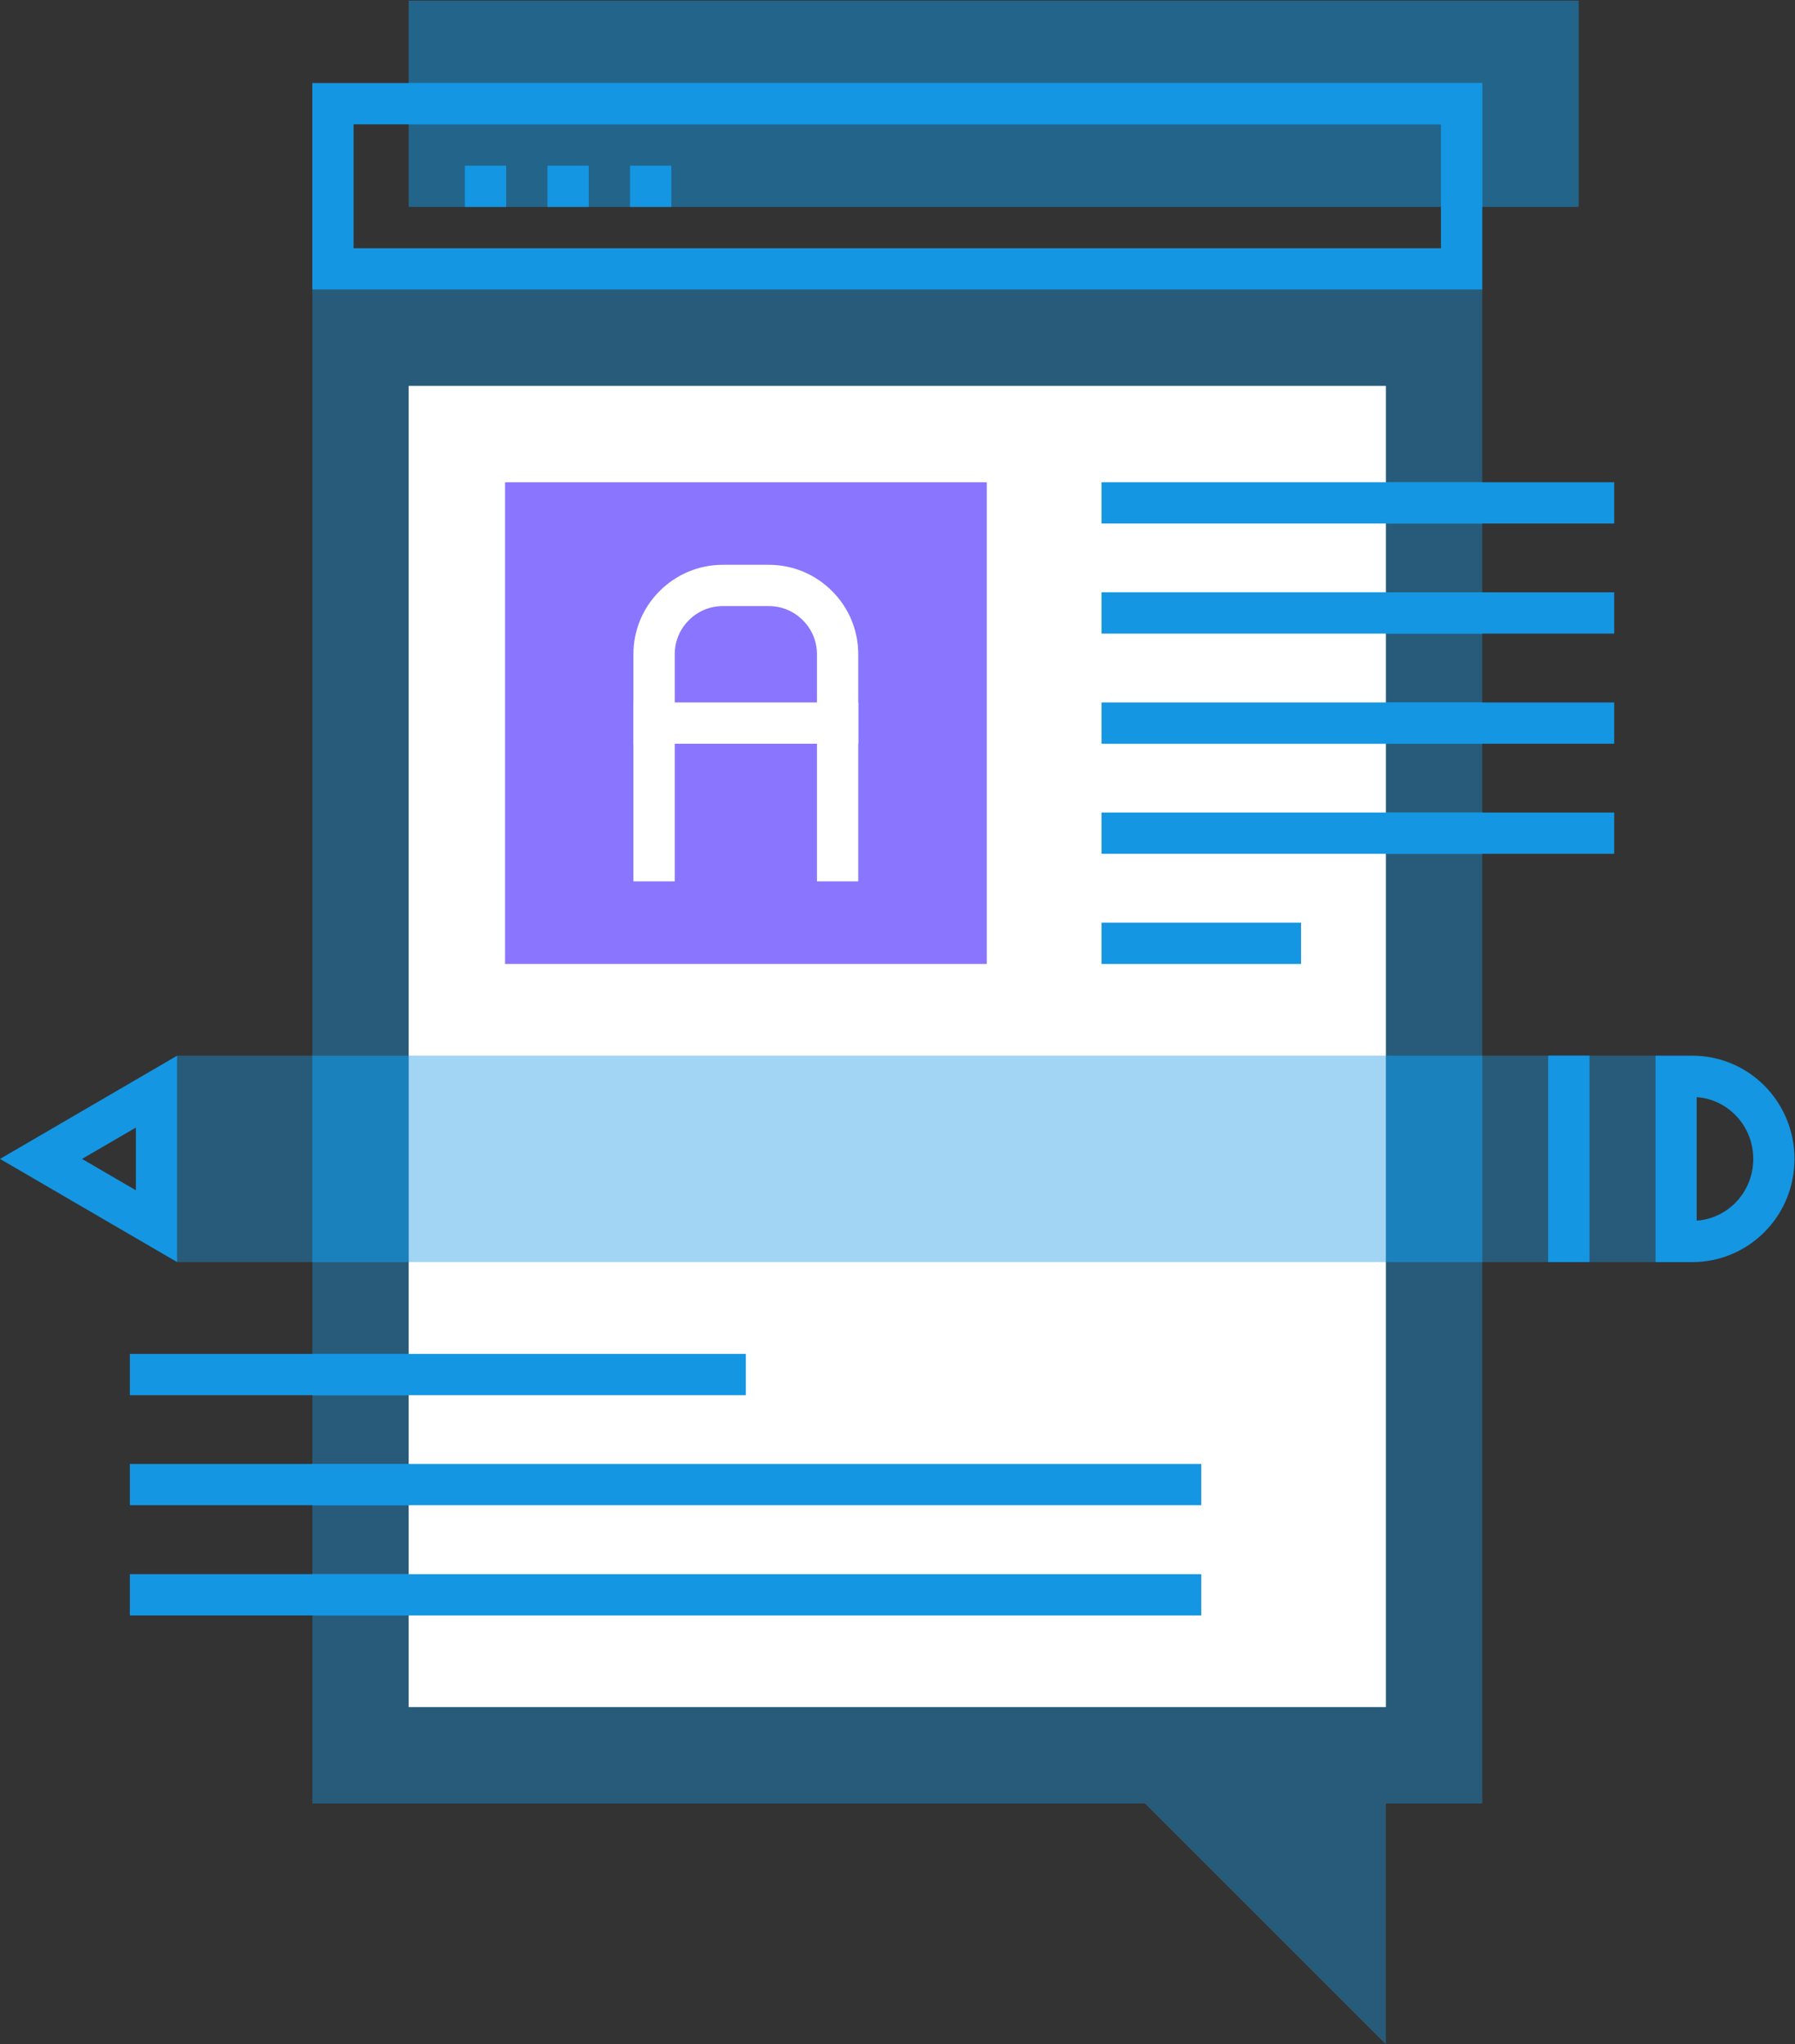 <svg xmlns="http://www.w3.org/2000/svg" viewBox="0 0 49.731 56.643" height="56.643" width="49.731" xml:space="preserve" id="svg2" version="1.1"><rect x="0" y="0" width="49.731" height="56.643" fill="#333333" stroke="none"/><defs id="defs6"><clipPath id="clipPath18" clipPathUnits="userSpaceOnUse"><path id="path16" d="M 0,42.482 H 37.298 V 0 H 0 Z"/></clipPath><clipPath id="clipPath26" clipPathUnits="userSpaceOnUse"><path id="path24" d="M 6.491,36.475 H 30.807 V 0 H 6.491 Z"/></clipPath><clipPath id="clipPath44" clipPathUnits="userSpaceOnUse"><path id="path42" d="M 0,42.482 H 37.298 V 0 H 0 Z"/></clipPath><clipPath id="clipPath52" clipPathUnits="userSpaceOnUse"><path id="path50" d="M 3.682,20.551 H 34.408 V 16.26 H 3.682 Z"/></clipPath><clipPath id="clipPath76" clipPathUnits="userSpaceOnUse"><path id="path74" d="M 8.494,42.483 H 32.811 V 38.192 H 8.494 Z"/></clipPath><clipPath id="clipPath98" clipPathUnits="userSpaceOnUse"><path id="path96" d="M 10.497,32.469 H 20.51 V 22.456 H 10.497 Z"/></clipPath><clipPath id="clipPath152" clipPathUnits="userSpaceOnUse"><path id="path150" d="M 6.491,20.551 H 30.807 V 16.258 H 6.491 Z"/></clipPath></defs><g transform="matrix(1.333 0 0 -1.333 0 56.643)" id="g10"><g id="g12"><g clip-path="url(#clipPath18)" id="g14"><g id="g20"><g id="g34"><g id="g32" clip-path="url(#clipPath26)" opacity=".4"><g id="g30" transform="translate(6.49 36.475)"><path id="path28" d="m 0,0 v -31.469 h 17.308 l 5.006,-5.006 v 5.006 h 2.003 V 0 Z" fill="#1496e2" fill-opacity="1" fill-rule="nonzero" stroke="none"/></g></g></g></g></g></g><path id="path36" d="M 8.494,34.472 H 28.805 V 7.01 H 8.494 Z" fill="#fff" fill-opacity="1" fill-rule="nonzero" stroke="none"/><g id="g38"><g clip-path="url(#clipPath44)" id="g40"><g id="g46"><g id="g58"><g id="g56" clip-path="url(#clipPath52)" opacity=".4"><path id="path54" d="M 3.682,20.551 H 34.407 V 16.26 H 3.682 Z" fill="#1496e2" fill-opacity="1" fill-rule="nonzero" stroke="none"/></g></g></g><g transform="translate(36.067 17.491)" id="g60"><path id="path62" d="M 0,0 C -0.218,-0.219 -0.499,-0.349 -0.803,-0.37 V 2.197 C -0.499,2.175 -0.217,2.045 0,1.826 0.24,1.583 0.373,1.259 0.373,0.913 0.373,0.567 0.24,0.242 0,0 M 0.609,2.431 C 0.194,2.85 -0.351,3.059 -0.896,3.059 H -1.66 v -4.291 h 0.764 c 0.545,0 1.09,0.209 1.505,0.628 0.415,0.418 0.621,0.967 0.621,1.517 0,0.549 -0.206,1.098 -0.621,1.518" fill="#1496e2" fill-opacity="1" fill-rule="nonzero" stroke="none"/></g><g transform="translate(2.824 17.752)" id="g64"><path id="path66" d="M 0,0 -1.119,0.652 0,1.304 Z m -2.824,0.652 3.682,-2.145 v 4.291 z" fill="#1496e2" fill-opacity="1" fill-rule="nonzero" stroke="none"/></g><path id="path68" d="m 32.178,20.551 h 0.858 V 16.26 h -0.858 z" fill="#1496e2" fill-opacity="1" fill-rule="nonzero" stroke="none"/><g id="g70"><g id="g82"><g id="g80" clip-path="url(#clipPath76)" opacity=".5"><path id="path78" d="M 8.494,42.482 H 32.811 V 38.191 H 8.494 Z" fill="#1496e2" fill-opacity="1" fill-rule="nonzero" stroke="none"/></g></g></g><path id="path84" d="m 29.949,37.333 h -22.6 v 2.575 h 22.6 z M 6.491,36.475 h 24.317 v 4.292 H 6.491 Z" fill="#1496e2" fill-opacity="1" fill-rule="nonzero" stroke="none"/><path id="path86" d="M 9.662,39.05 H 10.52 V 38.192 H 9.662 Z" fill="#1496e2" fill-opacity="1" fill-rule="nonzero" stroke="none"/><path id="path88" d="m 11.378,39.05 h 0.858 v -0.858 h -0.858 z" fill="#1496e2" fill-opacity="1" fill-rule="nonzero" stroke="none"/><path id="path90" d="m 13.095,39.05 h 0.858 v -0.858 h -0.858 z" fill="#1496e2" fill-opacity="1" fill-rule="nonzero" stroke="none"/><g id="g92"><g id="g104"><g id="g102" clip-path="url(#clipPath98)" opacity=".8"><path id="path100" d="M 10.497,32.469 H 20.51 V 22.456 H 10.497 Z" fill="#6d53fe" fill-opacity="1" fill-rule="nonzero" stroke="none"/></g></g></g><g transform="translate(17.838 24.173)" id="g106"><path id="path108" d="m 0,0 h -0.858 v 4.72 c 0,0.268 -0.104,0.519 -0.294,0.708 -0.189,0.19 -0.44,0.294 -0.708,0.294 H -2.813 C -3.081,5.722 -3.332,5.618 -3.521,5.428 -3.71,5.239 -3.814,4.988 -3.814,4.72 V 0 h -0.859 v 4.72 c 0,0.497 0.194,0.965 0.545,1.315 0.351,0.351 0.818,0.545 1.315,0.545 h 0.953 c 0.497,0 0.964,-0.194 1.315,-0.545 C -0.194,5.684 0,5.217 0,4.72 Z" fill="#fff" fill-opacity="1" fill-rule="nonzero" stroke="none"/></g><path id="path110" d="m 13.167,27.892 h 4.672 v -0.858 h -4.672 z" fill="#fff" fill-opacity="1" fill-rule="nonzero" stroke="none"/><path id="path112" d="M 22.894,32.469 H 33.55 V 31.611 H 22.894 Z" fill="#1496e2" fill-opacity="1" fill-rule="nonzero" stroke="none"/><path id="path114" d="M 22.894,30.181 H 33.55 V 29.323 H 22.894 Z" fill="#1496e2" fill-opacity="1" fill-rule="nonzero" stroke="none"/><path id="path116" d="M 22.894,27.892 H 33.55 V 27.034 H 22.894 Z" fill="#1496e2" fill-opacity="1" fill-rule="nonzero" stroke="none"/><path id="path118" d="M 22.894,25.604 H 33.55 V 24.746 H 22.894 Z" fill="#1496e2" fill-opacity="1" fill-rule="nonzero" stroke="none"/><path id="path120" d="m 22.894,23.314 h 4.147 v -0.858 h -4.147 z" fill="#1496e2" fill-opacity="1" fill-rule="nonzero" stroke="none"/><path id="path122" d="M 2.699,14.351 H 15.501 V 13.493 H 2.699 Z" fill="#1496e2" fill-opacity="1" fill-rule="nonzero" stroke="none"/><path id="path124" d="M 2.699,12.063 H 24.967 V 11.206 H 2.699 Z" fill="#1496e2" fill-opacity="1" fill-rule="nonzero" stroke="none"/><path id="path126" d="M 2.699,9.773 H 24.967 V 8.915 H 2.699 Z" fill="#1496e2" fill-opacity="1" fill-rule="nonzero" stroke="none"/><g transform="translate(8.493 39.908)" id="g128"><path id="path130" d="m 0,0 h 21.456 v -1.716 h 0.858 V 0.858 L 0,0.858 Z" fill="#1496e2" fill-opacity="1" fill-rule="nonzero" stroke="none"/></g><path id="path132" d="m 28.805,32.469 h 2.003 v -0.858 h -2.003 z" fill="#1496e2" fill-opacity="1" fill-rule="nonzero" stroke="none"/><path id="path134" d="m 28.805,25.604 h 2.003 v -0.858 h -2.003 z" fill="#1496e2" fill-opacity="1" fill-rule="nonzero" stroke="none"/><path id="path136" d="m 28.805,27.892 h 2.003 v -0.858 h -2.003 z" fill="#1496e2" fill-opacity="1" fill-rule="nonzero" stroke="none"/><path id="path138" d="m 28.805,30.181 h 2.003 v -0.858 h -2.003 z" fill="#1496e2" fill-opacity="1" fill-rule="nonzero" stroke="none"/><path id="path140" d="M 6.491,14.351 H 8.494 V 13.493 H 6.491 Z" fill="#1496e2" fill-opacity="1" fill-rule="nonzero" stroke="none"/><path id="path142" d="M 6.491,12.063 H 8.494 V 11.206 H 6.491 Z" fill="#1496e2" fill-opacity="1" fill-rule="nonzero" stroke="none"/><path id="path144" d="M 6.491,9.773 H 8.494 V 8.915 H 6.491 Z" fill="#1496e2" fill-opacity="1" fill-rule="nonzero" stroke="none"/><g id="g146"><g id="g160"><g id="g158" clip-path="url(#clipPath152)" opacity=".4" fill="#1496e2" fill-opacity="1" fill-rule="nonzero" stroke="none"><path id="path154" d="M 6.491,20.549 H 8.494 V 16.258 H 6.491 Z"/><path id="path156" d="m 28.805,20.551 h 2.003 V 16.26 h -2.003 z"/></g></g></g></g></g></g></svg>